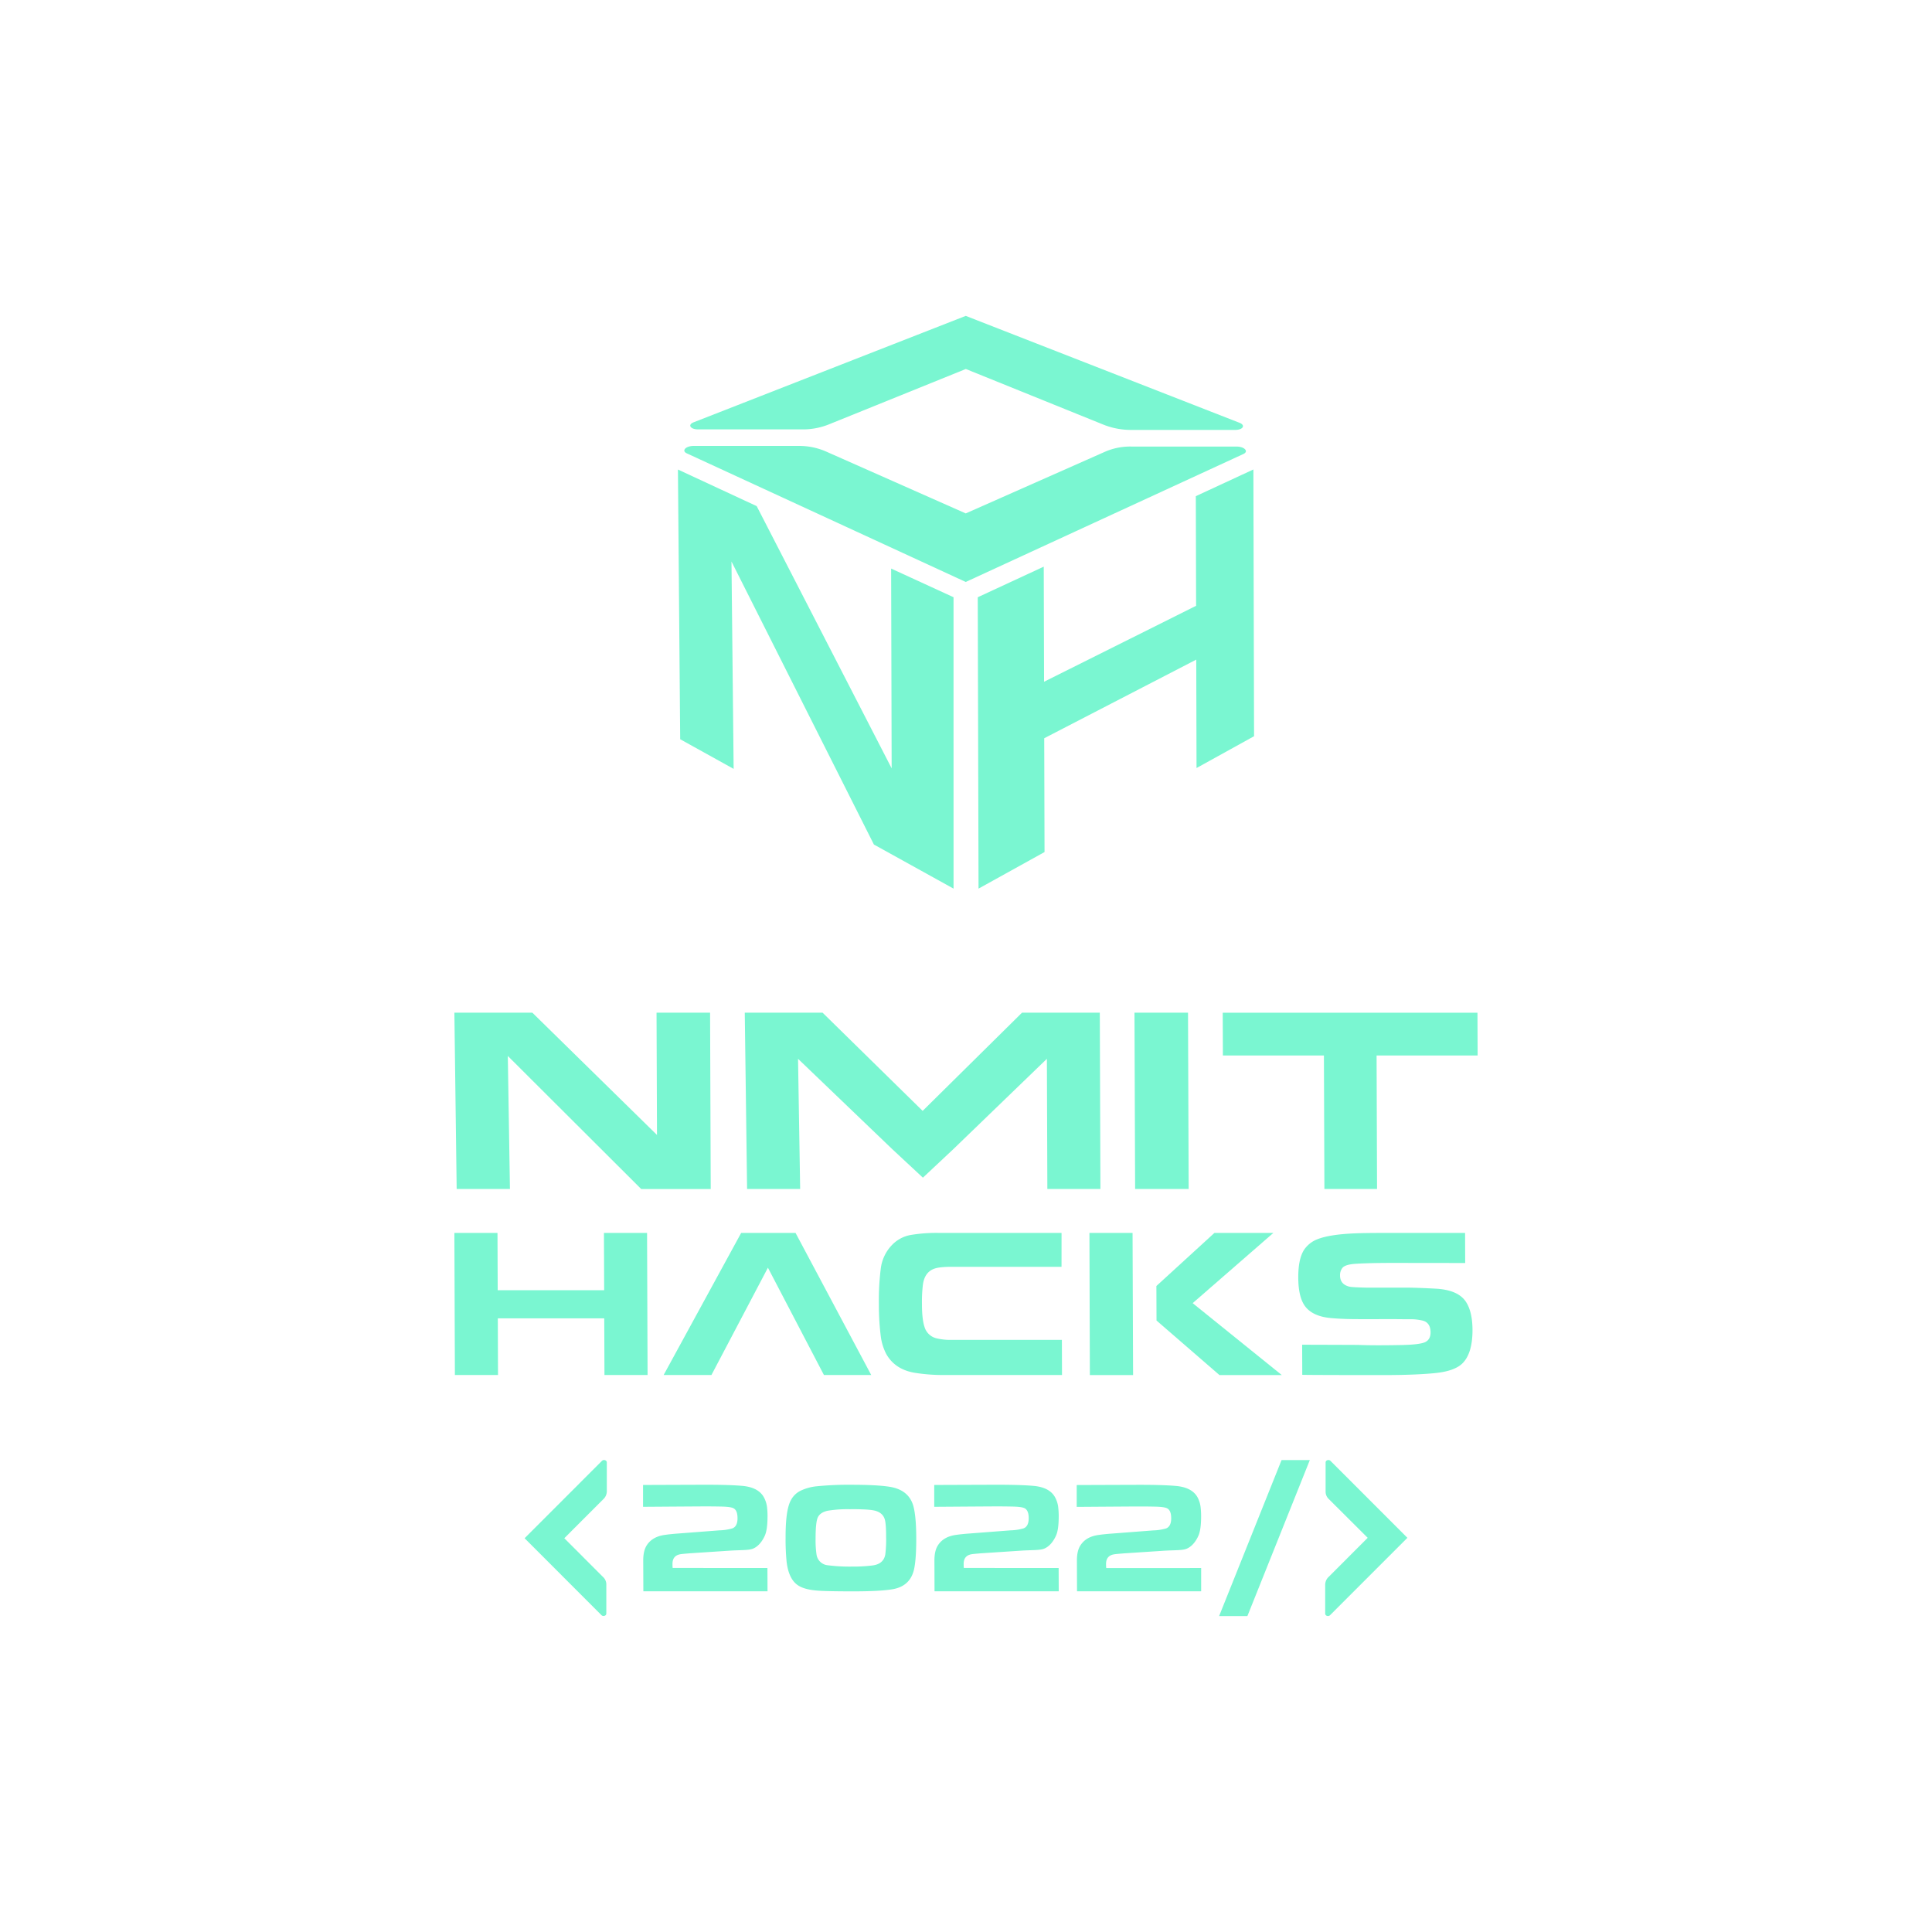 <svg id="Layer_1" data-name="Layer 1"  xmlns="http://www.w3.org/2000/svg" viewBox="0 0 1080 1080"><defs><style>.cls-1,.cls-2{fill:#7AF6D1;}.cls-2{fill-rule:evenodd;}</style></defs><title>Artboard 10 copy</title><polygon class="cls-1" points="533.04 496.75 488.52 472.1 408.9 313.88 410.11 429.81 380.23 413.24 378.97 262.47 422.99 282.92 498.44 429.51 498.15 317.83 533.03 333.85 533.04 496.75"/><polygon class="cls-1" points="547.01 496.74 546.57 333.86 583.46 316.76 583.64 381.1 668.63 338.64 668.47 277.36 700.65 262.44 701.03 411.55 668.87 429.33 668.71 368.73 583.73 412.68 583.9 476.3 547.01 496.74"/><path class="cls-1" d="M539.86,176.58l153,59.75c3.57,1.39,2,4-2.39,4H632.36A41.59,41.59,0,0,1,617,237.45l-77.1-31.18-76.78,31.06a38.82,38.82,0,0,1-14.88,2.7h-58c-4.4,0-6-2.66-2.39-4Z"/><path class="cls-1" d="M539.85,325.32,383.93,253.43c-3.13-1.43-.6-4.16,3.84-4.16h58.65a37.6,37.6,0,0,1,15.05,3L539.86,287,618,252.4a35.2,35.2,0,0,1,14.55-2.77h58.67c4.45,0,7,2.72,3.84,4.16Z"/><path class="cls-2" d="M593.4,708.15h-61q-6.79,0-9.73.93-5.75,1.8-6.75,9a77.28,77.28,0,0,0-.54,10.71q0,8.57,1.37,12.76a9.22,9.22,0,0,0,6.52,6.52,33.44,33.44,0,0,0,8.87.93h61.46l.07,19.64h-65a101.53,101.53,0,0,1-17.57-1.28q-10.9-1.92-15.71-10.52a29.67,29.67,0,0,1-3.09-10.36,139.62,139.62,0,0,1-1-17.56,141.32,141.32,0,0,1,1.08-19.95,22.93,22.93,0,0,1,6.24-13,19.05,19.05,0,0,1,10.29-5.58,86.47,86.47,0,0,1,16.41-1.17h68.09Z"/><polygon class="cls-1" points="444.72 689.22 487.01 768.63 460.58 768.63 429.27 708.65 408.04 748.99 397.7 768.63 382.21 768.63 370.98 768.63 414.31 689.22 444.72 689.22"/><path class="cls-1" d="M609.24,768.67,609,689.22h24.11l.29,79.45Zm37.19-49.79,32.43-29.66H711.8l-45.09,39.25,49.82,40.2H681.69L646.5,738.18Z"/><polygon class="cls-1" points="254.29 768.63 254 689.22 278.1 689.22 278.22 721.24 337.73 721.24 337.61 689.22 361.71 689.22 362 768.63 337.9 768.63 337.78 736.96 278.28 736.96 278.39 768.63 254.29 768.63"/><path class="cls-2" d="M727.91,751.71c.58,0,31.07.09,31.71.12q8.4.34,23.23.06,11-.18,14-1.72,2.85-1.5,2.84-5.34,0-5.18-4-6.5a28.47,28.47,0,0,0-7.95-.87c-.72,0-3,0-6.86-.05H759.39q-8.73,0-15.13-.58-10.34-.86-14.69-6.59-3.8-5.12-3.83-16.06t3.54-15.95a15.8,15.8,0,0,1,7.22-5.51q6.82-2.69,21-3.27,5.52-.23,15.85-.23c3.7,0,42.6,0,45.64,0l.06,16.81c-1.4,0-38.44-.05-40.07-.05q-14,0-21.49.51-5.54.4-7.07,2.28A6.49,6.49,0,0,0,749.1,713q0,4.9,5.09,6.22c.95.26,4.13.45,9.52.57h22.08q5.81,0,16.58.57,12.42.63,16.89,7.06,3.84,5.51,3.88,16.07,0,13.2-5.75,18.76-4.38,4.18-14.81,5.28-11.18,1.15-29.42,1.15c-5.8,0-40.79,0-45.19-.15Z"/><polygon class="cls-1" points="397.3 664.67 358.44 664.67 283.87 590.28 285.06 664.65 255.28 664.65 254 566.08 297.57 566.08 367.26 634.45 367.01 566.08 396.94 566.08 397.3 664.67"/><polygon class="cls-2" points="634.54 664.65 634.18 566.08 664.11 566.08 664.47 664.65 634.54 664.65"/><polygon class="cls-1" points="515.91 658.32 498.89 642.49 446.11 591.88 447.29 664.65 417.63 664.65 416.33 566.08 459.81 566.08 515.77 620.99 571.33 566.08 614.8 566.08 615.14 664.65 585.48 664.65 585.22 591.88 532.8 642.49 515.91 658.32"/><polygon class="cls-1" points="740.35 664.65 740.08 590.03 737.68 590.03 683.6 590.03 683.51 566.11 825.91 566.11 826 590.03 774.64 590.03 769.52 590.03 769.78 664.65 740.35 664.65"/><path class="cls-2" d="M429,876.54l.05,13H359.64l-.07-17.31c0-3.65.69-6.51,2.1-8.6q3.12-4.65,9.9-5.6,3.26-.48,8-.82l22.61-1.74a28.78,28.78,0,0,0,7.21-1.09c1.94-.75,2.91-2.66,2.89-5.73s-.81-4.85-2.41-5.6q-1.69-.78-6.74-.87c-2.76-.06-5.7-.09-8.84-.09-3.72,0-34.82.23-34.82.23l0-12.21s32-.12,35.61-.12q13.17,0,20.13.65,8.91.87,11.89,6.52a15.15,15.15,0,0,1,1.72,5.78,41.39,41.39,0,0,1,.23,4.58q0,7.38-1.43,10.73c-1.3,3-3.52,6.15-6.67,7.45-2.49,1-6.74.73-12.74,1.11l-22.4,1.48c-2.89.23-4.69.4-5.39.52q-4.51.74-4.5,5.43c0,.61,0,1.36.11,2.26Z"/><path class="cls-2" d="M591.79,876.54l.05,13H522.41l-.06-17.31c0-3.65.68-6.51,2.1-8.6q3.1-4.65,9.89-5.6,3.25-.48,8-.82l22.6-1.74a28.69,28.69,0,0,0,7.21-1.09q2.91-1.12,2.9-5.73c0-3-.82-4.85-2.42-5.6q-1.7-.78-6.74-.87-4.14-.09-8.83-.09c-3.73,0-34.82.23-34.82.23l0-12.21s32-.12,35.61-.12q13.17,0,20.13.65,8.93.87,11.9,6.52a15.32,15.32,0,0,1,1.71,5.78,43.77,43.77,0,0,1,.24,4.58c0,4.92-.46,8.5-1.44,10.73-1.3,3-3.52,6.15-6.67,7.45-2.49,1-6.74.73-12.74,1.11l-22.39,1.48c-2.9.23-4.7.4-5.39.52q-4.53.74-4.51,5.43c0,.61,0,1.36.11,2.26Z"/><path class="cls-2" d="M671.45,876.54l0,13H602.06L602,872.27c0-3.65.68-6.51,2.1-8.6q3.1-4.65,9.89-5.6,3.25-.48,8-.82l22.6-1.74a28.89,28.89,0,0,0,7.22-1.09c1.93-.75,2.9-2.66,2.89-5.73s-.82-4.85-2.42-5.6q-1.69-.78-6.74-.87-4.14-.09-8.83-.09c-3.73,0-34.82.23-34.82.23l0-12.21s32-.12,35.61-.12q13.17,0,20.13.65,8.92.87,11.9,6.52A15.51,15.51,0,0,1,671.2,843a44,44,0,0,1,.23,4.58q0,7.38-1.44,10.73c-1.29,3-3.52,6.15-6.67,7.45-2.49,1-6.74.73-12.74,1.11l-22.39,1.48c-2.9.23-4.7.4-5.39.52q-4.53.74-4.51,5.43c0,.61,0,1.36.11,2.26Z"/><path class="cls-2" d="M476.08,830q14.09,0,21.24,1.12,10.81,1.73,13.3,10.93,1.53,5.82,1.57,17.48T511,877.09q-2.11,9.64-12.14,11.32-6.93,1.17-21.87,1.17-15.81,0-20.76-.48-7.59-.68-11-3.53-4.44-3.62-5.51-12.52a125.79,125.79,0,0,1-.57-13.43q-.06-15.37,2.9-20.88a12.19,12.19,0,0,1,5.32-5.34,27,27,0,0,1,9-2.54A176.78,176.78,0,0,1,476.08,830Zm-.59,13.67a68.26,68.26,0,0,0-12.68.82q-4.4.9-5.73,3.92-1.18,2.85-1.16,12a53.91,53.91,0,0,0,.51,8.46,7,7,0,0,0,6.4,6.13,95.53,95.53,0,0,0,13.33.73,87.66,87.66,0,0,0,11.74-.65q6.12-.86,7-6.25a65.56,65.56,0,0,0,.44-9.71q0-7.59-.81-10-1.3-3.84-6.1-4.79Q485,843.63,475.49,843.63Z"/><path class="cls-1" d="M293.25,859.88l43.24-43.25c.94-.94,2.72-.37,2.72.87v16.35a6.1,6.1,0,0,1-2,4.26l-21.76,21.77,21.68,21.69a5.61,5.61,0,0,1,1.81,4.12V902c0,1.24-1.79,1.81-2.72.87Z"/><path class="cls-1" d="M786.75,859.65,743.51,902.9c-.94.94-2.72.37-2.72-.87V885.69a6.1,6.1,0,0,1,2-4.27l21.76-21.77L742.83,838a5.63,5.63,0,0,1-1.81-4.13V817.5c0-1.24,1.79-1.81,2.72-.87Z"/><path class="cls-1" d="M716.4,816.19l15.8,0L697.3,903.4l-15.81,0Z"/></svg>